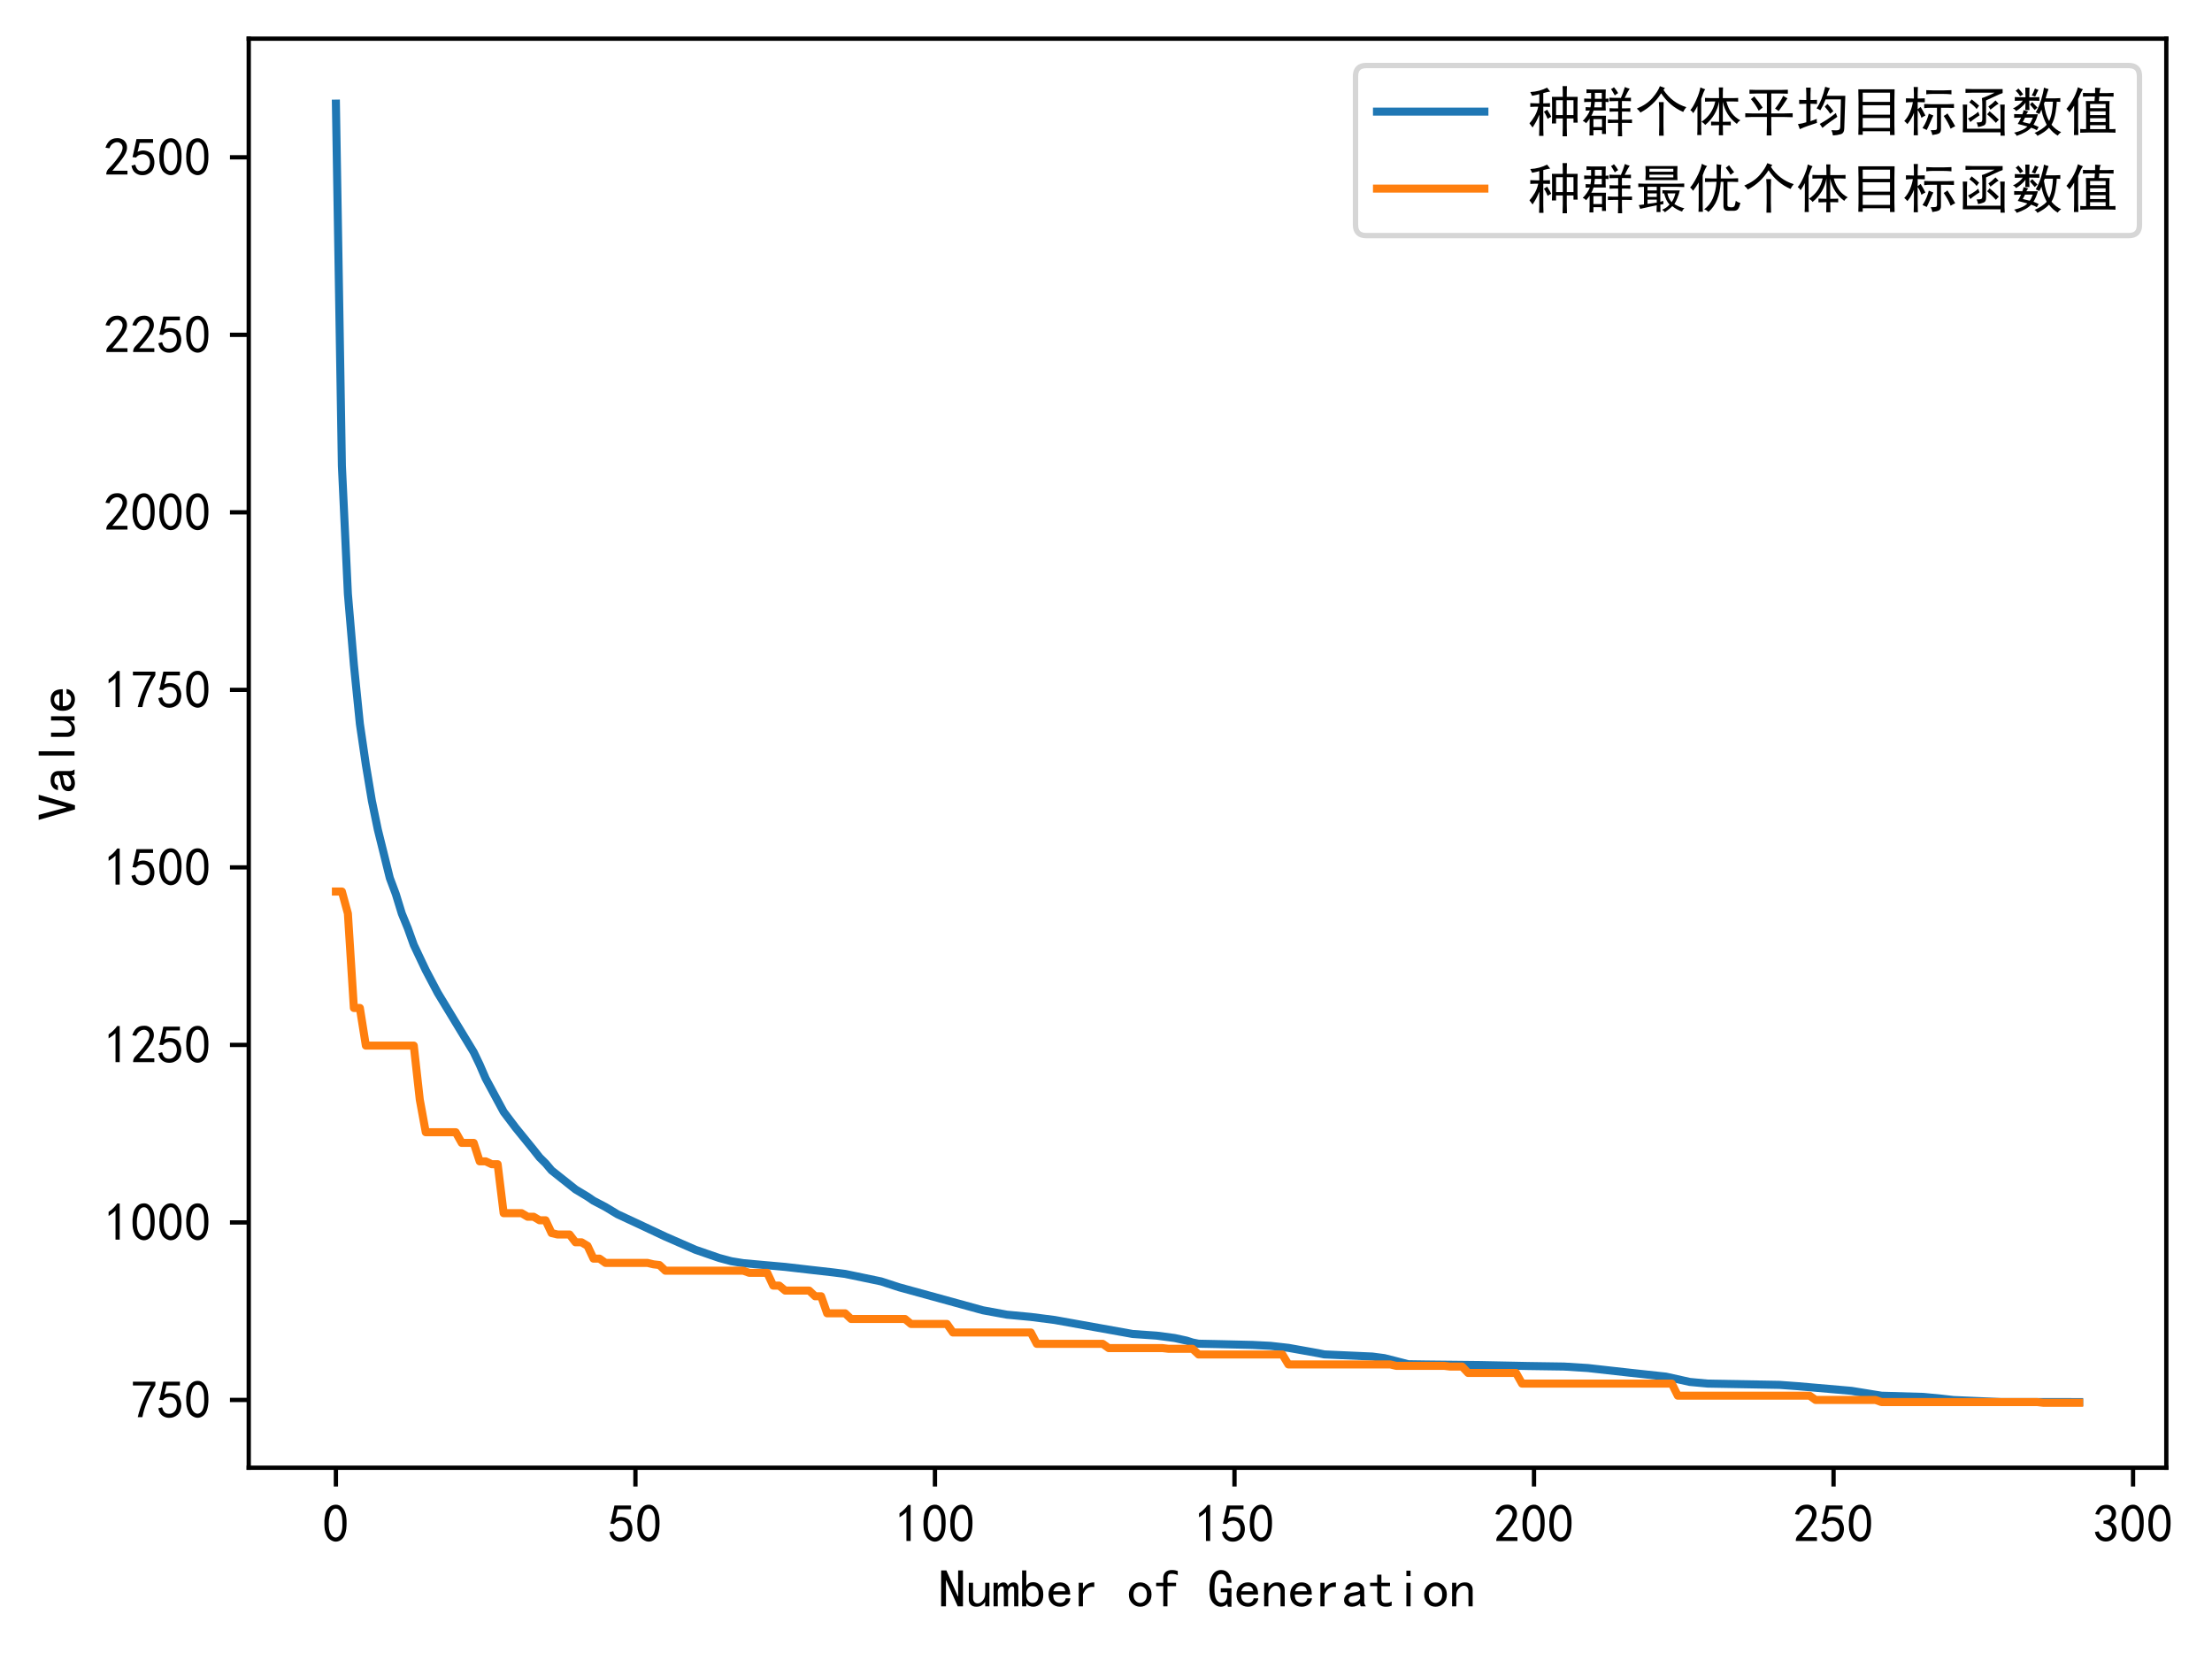 <?xml version="1.0" encoding="utf-8" standalone="no"?>
<!DOCTYPE svg PUBLIC "-//W3C//DTD SVG 1.1//EN"
  "http://www.w3.org/Graphics/SVG/1.1/DTD/svg11.dtd">
<!-- Created with matplotlib (https://matplotlib.org/) -->
<svg height="307.762pt" version="1.1" viewBox="0 0 411.953 307.762" width="411.953pt" xmlns="http://www.w3.org/2000/svg" xmlns:xlink="http://www.w3.org/1999/xlink">
 <defs>
  <style type="text/css">*{stroke-linecap:butt;stroke-linejoin:round;}</style>
 </defs>
 <g id="figure_1">
  <g id="patch_1">
   <path d="M 0 307.762 
L 411.953 307.762 
L 411.953 0 
L 0 0 
z
" style="fill:#ffffff;"/>
  </g>
  <g id="axes_1">
   <g id="patch_2">
    <path d="M 46.325 273.312 
L 403.445 273.312 
L 403.445 7.2 
L 46.325 7.2 
z
" style="fill:#ffffff;"/>
   </g>
   <g id="matplotlib.axis_1">
    <g id="xtick_1">
     <g id="line2d_1">
      <defs>
       <path d="M 0 0 
L 0 3.5 
" id="me4c6c15e23" style="stroke:#000000;stroke-width:0.8;"/>
      </defs>
      <g>
       <use style="stroke:#000000;stroke-width:0.8;" x="62.558" xlink:href="#me4c6c15e23" y="273.312"/>
      </g>
     </g>
     <g id="text_1">
      <!-- 0 -->
      <g transform="translate(60.058 287.187)scale(0.1 -0.1)">
       <defs>
        <path d="M 3.125 29.297 
Q 3.906 50 6.438 56.047 
Q 8.984 62.109 13.672 66.016 
Q 18.359 69.922 25.188 69.922 
Q 32.031 69.922 37.109 64.25 
Q 42.188 58.594 43.75 50 
Q 45.312 41.406 44.719 30.266 
Q 44.141 19.141 40.812 12.109 
Q 37.5 5.078 30.859 2.344 
Q 24.219 -0.391 17.578 2.922 
Q 10.938 6.25 8.203 11.719 
Q 5.469 17.188 4.297 23.234 
Q 3.125 29.297 3.906 50 
z
M 12.891 52.734 
Q 10.547 31.25 12.5 22.844 
Q 14.453 14.453 18.938 10.938 
Q 23.438 7.422 28.125 9.562 
Q 32.812 11.719 34.953 18.156 
Q 37.109 24.609 37.109 32.219 
Q 37.109 39.844 36.516 46.094 
Q 35.938 52.344 33 57.422 
Q 30.078 62.5 25.188 62.688 
Q 20.312 62.891 16.594 57.812 
Q 12.891 52.734 10.547 31.25 
z
" id="SimHei-48"/>
       </defs>
       <use xlink:href="#SimHei-48"/>
      </g>
     </g>
    </g>
    <g id="xtick_2">
     <g id="line2d_2">
      <g>
       <use style="stroke:#000000;stroke-width:0.8;" x="118.34" xlink:href="#me4c6c15e23" y="273.312"/>
      </g>
     </g>
     <g id="text_2">
      <!-- 50 -->
      <g transform="translate(113.34 287.187)scale(0.1 -0.1)">
       <defs>
        <path d="M 8.594 20.703 
Q 11.328 10.156 17.969 8.984 
Q 24.609 7.812 28.703 10.344 
Q 32.812 12.891 34.562 16.984 
Q 36.328 21.094 36.125 26.172 
Q 35.938 31.25 33.391 34.766 
Q 30.859 38.281 26.953 39.453 
Q 23.047 40.625 18.156 39.453 
Q 13.281 38.281 10.156 33.984 
L 3.516 34.766 
Q 4.297 37.109 10.938 68.359 
L 41.797 68.359 
L 41.797 61.328 
L 16.797 61.328 
Q 14.844 50.781 12.891 44.531 
Q 18.75 47.266 23.828 47.062 
Q 28.906 46.875 33.594 44.719 
Q 38.281 42.578 40.422 38.859 
Q 42.578 35.156 43.547 31.438 
Q 44.531 27.734 44.328 23.438 
Q 44.141 19.141 42.578 14.641 
Q 41.016 10.156 37.891 7.219 
Q 34.766 4.297 30.266 2.531 
Q 25.781 0.781 19.922 1.172 
Q 14.062 1.562 8.781 5.469 
Q 3.516 9.375 1.562 18.75 
z
" id="SimHei-53"/>
       </defs>
       <use xlink:href="#SimHei-53"/>
       <use x="50" xlink:href="#SimHei-48"/>
      </g>
     </g>
    </g>
    <g id="xtick_3">
     <g id="line2d_3">
      <g>
       <use style="stroke:#000000;stroke-width:0.8;" x="174.123" xlink:href="#me4c6c15e23" y="273.312"/>
      </g>
     </g>
     <g id="text_3">
      <!-- 100 -->
      <g transform="translate(166.623 287.187)scale(0.1 -0.1)">
       <defs>
        <path d="M 21.875 56.25 
Q 16.797 51.172 8.984 46.484 
L 8.984 53.906 
Q 18.75 60.547 25 69.531 
L 29.688 69.531 
L 29.688 2.344 
L 21.875 2.344 
z
" id="SimHei-49"/>
       </defs>
       <use xlink:href="#SimHei-49"/>
       <use x="50" xlink:href="#SimHei-48"/>
       <use x="100" xlink:href="#SimHei-48"/>
      </g>
     </g>
    </g>
    <g id="xtick_4">
     <g id="line2d_4">
      <g>
       <use style="stroke:#000000;stroke-width:0.8;" x="229.905" xlink:href="#me4c6c15e23" y="273.312"/>
      </g>
     </g>
     <g id="text_4">
      <!-- 150 -->
      <g transform="translate(222.405 287.187)scale(0.1 -0.1)">
       <use xlink:href="#SimHei-49"/>
       <use x="50" xlink:href="#SimHei-53"/>
       <use x="100" xlink:href="#SimHei-48"/>
      </g>
     </g>
    </g>
    <g id="xtick_5">
     <g id="line2d_5">
      <g>
       <use style="stroke:#000000;stroke-width:0.8;" x="285.688" xlink:href="#me4c6c15e23" y="273.312"/>
      </g>
     </g>
     <g id="text_5">
      <!-- 200 -->
      <g transform="translate(278.188 287.187)scale(0.1 -0.1)">
       <defs>
        <path d="M 4.688 3.906 
Q 5.078 9.766 10.156 14.453 
Q 15.234 19.141 23.047 29.094 
Q 30.859 39.062 33.203 44.531 
Q 35.547 50 34.953 53.906 
Q 34.375 57.812 31.25 60.344 
Q 28.125 62.891 24.016 62.5 
Q 19.922 62.109 16.203 59.375 
Q 12.5 56.641 10.547 51.172 
L 3.125 52.344 
Q 6.25 61.328 11.125 65.422 
Q 16.016 69.531 22.656 69.922 
Q 26.562 70.312 29.688 69.719 
Q 32.812 69.141 36.125 66.984 
Q 39.453 64.844 41.594 60.547 
Q 43.75 56.25 43.156 50.188 
Q 42.578 44.141 37.109 35.734 
Q 31.641 27.344 16.016 9.375 
L 44.141 9.375 
L 44.141 2.344 
L 4.688 2.344 
z
" id="SimHei-50"/>
       </defs>
       <use xlink:href="#SimHei-50"/>
       <use x="50" xlink:href="#SimHei-48"/>
       <use x="100" xlink:href="#SimHei-48"/>
      </g>
     </g>
    </g>
    <g id="xtick_6">
     <g id="line2d_6">
      <g>
       <use style="stroke:#000000;stroke-width:0.8;" x="341.471" xlink:href="#me4c6c15e23" y="273.312"/>
      </g>
     </g>
     <g id="text_6">
      <!-- 250 -->
      <g transform="translate(333.971 287.187)scale(0.1 -0.1)">
       <use xlink:href="#SimHei-50"/>
       <use x="50" xlink:href="#SimHei-53"/>
       <use x="100" xlink:href="#SimHei-48"/>
      </g>
     </g>
    </g>
    <g id="xtick_7">
     <g id="line2d_7">
      <g>
       <use style="stroke:#000000;stroke-width:0.8;" x="397.253" xlink:href="#me4c6c15e23" y="273.312"/>
      </g>
     </g>
     <g id="text_7">
      <!-- 300 -->
      <g transform="translate(389.753 287.187)scale(0.1 -0.1)">
       <defs>
        <path d="M 3.906 19.141 
L 10.938 20.312 
Q 12.5 15.234 16.016 11.906 
Q 19.531 8.594 24.797 8.781 
Q 30.078 8.984 33.203 13.078 
Q 36.328 17.188 35.938 22.453 
Q 35.547 27.734 31.828 30.656 
Q 28.125 33.594 19.922 34.766 
L 19.922 39.844 
Q 28.125 40.625 31.828 44.141 
Q 35.547 47.656 35.156 53.312 
Q 34.766 58.984 30.078 61.516 
Q 25.391 64.062 20.109 62.109 
Q 14.844 60.156 11.719 51.172 
L 4.688 52.344 
Q 7.031 59.375 11.125 64.062 
Q 15.234 68.75 22.266 69.531 
Q 29.297 70.312 34.562 67.766 
Q 39.844 65.234 41.984 59.953 
Q 44.141 54.688 42.578 48.438 
Q 41.016 42.188 33.594 37.5 
Q 39.062 35.156 41.984 30.469 
Q 44.922 25.781 43.938 18.156 
Q 42.969 10.547 37.109 5.859 
Q 31.25 1.172 23.828 1.359 
Q 16.406 1.562 10.938 6.047 
Q 5.469 10.547 3.906 19.141 
z
" id="SimHei-51"/>
       </defs>
       <use xlink:href="#SimHei-51"/>
       <use x="50" xlink:href="#SimHei-48"/>
       <use x="100" xlink:href="#SimHei-48"/>
      </g>
     </g>
    </g>
    <g id="text_8">
     <!-- Number of Generation -->
     <g transform="translate(174.885 299.312)scale(0.1 -0.1)">
      <defs>
       <path d="M 44.531 1.953 
L 34.766 1.953 
L 13.281 50.391 
L 12.891 50.391 
L 12.891 1.953 
L 3.906 1.953 
L 3.906 68.75 
L 13.672 68.75 
L 35.156 20.312 
L 35.547 20.312 
L 35.547 68.75 
L 44.531 68.75 
z
" id="SimHei-78"/>
       <path d="M 43.75 1.953 
L 35.938 1.953 
L 35.938 10.156 
Q 32.812 5.859 29.094 3.516 
Q 25.391 1.172 19.531 1.172 
Q 12.5 1.172 8.984 5.078 
Q 5.469 8.984 5.469 14.844 
L 5.469 45.703 
L 13.281 45.703 
L 13.281 17.578 
Q 13.281 12.891 15.625 10.156 
Q 17.969 7.422 21.875 7.422 
Q 26.953 7.422 31.438 12.688 
Q 35.938 17.969 35.938 25.781 
L 35.938 45.703 
L 43.75 45.703 
z
" id="SimHei-117"/>
       <path d="M 47.656 1.953 
L 39.844 1.953 
L 39.844 33.594 
Q 39.844 35.938 39.062 37.5 
Q 38.281 39.062 35.938 39.062 
Q 33.203 39.062 30.859 36.125 
Q 28.516 33.203 28.516 28.516 
L 28.516 1.953 
L 20.703 1.953 
L 20.703 33.594 
Q 20.703 35.938 19.922 37.5 
Q 19.141 39.062 16.797 39.062 
Q 14.062 39.062 11.719 36.125 
Q 9.375 33.203 9.375 28.516 
L 9.375 1.953 
L 1.562 1.953 
L 1.562 45.703 
L 9.375 45.703 
L 9.375 39.844 
Q 11.328 42.969 14.062 44.719 
Q 16.797 46.484 19.922 46.484 
Q 23.047 46.484 25.188 44.719 
Q 27.344 42.969 28.125 39.844 
Q 30.078 42.969 32.609 44.719 
Q 35.156 46.484 38.281 46.484 
Q 42.969 46.484 45.312 43.938 
Q 47.656 41.406 47.656 36.719 
z
" id="SimHei-109"/>
       <path d="M 44.141 23.828 
Q 44.141 12.5 38.672 6.828 
Q 33.203 1.172 25.391 1.172 
Q 21.094 1.172 17.969 2.734 
Q 14.844 4.297 12.5 7.812 
L 12.5 1.953 
L 4.688 1.953 
L 4.688 68.75 
L 12.5 68.75 
L 12.5 39.844 
Q 14.844 43.359 17.969 45.109 
Q 21.094 46.875 25.391 46.875 
Q 33.203 46.875 38.672 41.016 
Q 44.141 35.156 44.141 23.828 
z
M 35.547 23.828 
Q 35.547 31.25 32.609 35.547 
Q 29.688 39.844 23.828 39.844 
Q 19.141 39.844 15.812 35.547 
Q 12.5 31.25 12.5 23.828 
Q 12.5 16.406 15.812 12.297 
Q 19.141 8.203 23.828 8.203 
Q 29.688 8.203 32.609 12.297 
Q 35.547 16.406 35.547 23.828 
z
" id="SimHei-98"/>
       <path d="M 44.531 16.797 
Q 43.75 9.766 38.281 5.469 
Q 32.812 1.172 25.391 1.172 
Q 16.016 1.172 9.953 7.219 
Q 3.906 13.281 3.906 23.828 
Q 3.906 34.375 9.953 40.422 
Q 16.016 46.484 25.391 46.484 
Q 33.594 46.484 38.859 41.203 
Q 44.141 35.938 44.141 23.828 
L 12.5 23.828 
Q 12.5 15.234 16.203 11.719 
Q 19.922 8.203 25.391 8.203 
Q 29.688 8.203 32.422 10.344 
Q 35.156 12.5 35.938 16.797 
z
M 35.156 30.078 
Q 34.375 35.547 31.641 37.688 
Q 28.906 39.844 24.609 39.844 
Q 20.703 39.844 17.578 37.688 
Q 14.453 35.547 12.891 30.078 
z
" id="SimHei-101"/>
       <path d="M 39.062 37.891 
Q 31.641 39.062 26.562 35.734 
Q 21.484 32.422 17.969 24.219 
L 17.969 1.953 
L 10.156 1.953 
L 10.156 45.703 
L 17.969 45.703 
L 17.969 34.375 
Q 21.484 40.625 26.75 43.547 
Q 32.031 46.484 39.062 46.484 
z
" id="SimHei-114"/>
       <path id="SimHei-32"/>
       <path d="M 45.703 23.828 
Q 45.703 13.672 39.453 7.422 
Q 33.203 1.172 24.609 1.172 
Q 16.016 1.172 9.766 7.422 
Q 3.516 13.672 3.516 23.828 
Q 3.516 33.984 9.766 40.234 
Q 16.016 46.484 24.609 46.484 
Q 33.203 46.484 39.453 40.234 
Q 45.703 33.984 45.703 23.828 
z
M 37.109 23.828 
Q 37.109 31.641 33.203 35.547 
Q 29.297 39.453 24.609 39.453 
Q 19.922 39.453 16.016 35.547 
Q 12.109 31.641 12.109 23.828 
Q 12.109 16.016 16.016 12.109 
Q 19.922 8.203 24.609 8.203 
Q 29.297 8.203 33.203 12.109 
Q 37.109 16.016 37.109 23.828 
z
" id="SimHei-111"/>
       <path d="M 44.531 59.766 
Q 42.578 60.938 39.844 61.719 
Q 37.109 62.5 32.812 62.5 
Q 28.516 62.5 26.953 60.344 
Q 25.391 58.203 25.391 55.078 
L 25.391 45.703 
L 41.406 45.703 
L 41.406 39.453 
L 25.391 39.453 
L 25.391 1.953 
L 17.578 1.953 
L 17.578 39.453 
L 4.297 39.453 
L 4.297 45.703 
L 17.578 45.703 
L 17.578 54.688 
Q 17.578 61.719 21.875 65.625 
Q 26.172 69.531 33.203 69.531 
Q 37.5 69.531 40.031 68.938 
Q 42.578 68.359 44.531 67.578 
z
" id="SimHei-102"/>
       <path d="M 44.531 1.172 
L 37.891 1.172 
L 36.719 6.641 
Q 35.156 4.297 31.828 2.734 
Q 28.516 1.172 24.609 1.172 
Q 16.406 1.172 9.953 8.781 
Q 3.516 16.406 3.516 33.203 
Q 3.516 51.562 9.375 60.547 
Q 15.234 69.531 25.391 69.531 
Q 34.375 69.531 39.453 62.891 
Q 44.531 56.25 44.531 45.703 
L 35.938 45.703 
Q 35.938 53.906 33.203 58 
Q 30.469 62.109 25.391 62.109 
Q 19.141 62.109 16.016 55.656 
Q 12.891 49.219 12.891 33.984 
Q 12.891 19.531 16.797 14.062 
Q 20.703 8.594 25.781 8.594 
Q 30.859 8.594 33.781 12.297 
Q 36.719 16.016 36.719 23.828 
L 36.719 28.125 
L 24.609 28.125 
L 24.609 35.547 
L 44.531 35.547 
z
" id="SimHei-71"/>
       <path d="M 43.75 1.953 
L 35.938 1.953 
L 35.938 30.078 
Q 35.938 34.766 33.594 37.5 
Q 31.25 40.234 27.344 40.234 
Q 22.266 40.234 17.766 34.953 
Q 13.281 29.688 13.281 21.875 
L 13.281 1.953 
L 5.469 1.953 
L 5.469 45.703 
L 13.281 45.703 
L 13.281 37.5 
Q 16.406 41.797 20.109 44.141 
Q 23.828 46.484 29.688 46.484 
Q 36.719 46.484 40.234 42.578 
Q 43.75 38.672 43.75 32.812 
z
" id="SimHei-110"/>
       <path d="M 44.922 1.953 
L 35.547 1.953 
Q 34.766 2.734 34.375 4.094 
Q 33.984 5.469 33.984 7.422 
Q 31.25 4.297 27.344 2.734 
Q 23.438 1.172 19.141 1.172 
Q 12.891 1.172 8.594 4.297 
Q 4.297 7.422 4.297 13.281 
Q 4.297 19.141 8.203 22.656 
Q 12.109 26.172 20.312 27.344 
Q 25.781 28.125 29.875 29.297 
Q 33.984 30.469 33.984 32.422 
Q 33.984 34.766 32.219 37.109 
Q 30.469 39.453 24.609 39.453 
Q 19.922 39.453 17.766 37.688 
Q 15.625 35.938 14.844 32.812 
L 6.25 32.812 
Q 7.031 39.062 11.906 42.766 
Q 16.797 46.484 24.609 46.484 
Q 33.203 46.484 37.5 42.578 
Q 41.797 38.672 41.797 31.641 
L 41.797 10.156 
Q 41.797 7.812 42.578 5.859 
Q 43.359 3.906 44.922 1.953 
z
M 33.984 16.406 
L 33.984 24.219 
Q 31.641 23.438 29.484 22.844 
Q 27.344 22.266 22.266 21.484 
Q 16.406 20.703 14.641 18.75 
Q 12.891 16.797 12.891 14.062 
Q 12.891 11.719 14.641 9.953 
Q 16.406 8.203 19.922 8.203 
Q 23.438 8.203 27.531 10.156 
Q 31.641 12.109 33.984 16.406 
z
" id="SimHei-97"/>
       <path d="M 42.969 3.125 
Q 41.016 2.344 38.469 1.75 
Q 35.938 1.172 31.641 1.172 
Q 24.609 1.172 20.312 5.078 
Q 16.016 8.984 16.016 16.016 
L 16.016 39.453 
L 2.734 39.453 
L 2.734 45.703 
L 16.016 45.703 
L 16.016 60.938 
L 23.828 60.938 
L 23.828 45.703 
L 39.844 45.703 
L 39.844 39.453 
L 23.828 39.453 
L 23.828 15.625 
Q 23.828 12.5 25.391 10.344 
Q 26.953 8.203 31.25 8.203 
Q 35.547 8.203 38.281 8.984 
Q 41.016 9.766 42.969 10.938 
z
" id="SimHei-116"/>
       <path d="M 28.125 58.203 
L 20.312 58.203 
L 20.312 68.359 
L 28.125 68.359 
z
M 28.125 1.953 
L 20.312 1.953 
L 20.312 45.703 
L 28.125 45.703 
z
" id="SimHei-105"/>
      </defs>
      <use xlink:href="#SimHei-78"/>
      <use x="50" xlink:href="#SimHei-117"/>
      <use x="100" xlink:href="#SimHei-109"/>
      <use x="150" xlink:href="#SimHei-98"/>
      <use x="200" xlink:href="#SimHei-101"/>
      <use x="250" xlink:href="#SimHei-114"/>
      <use x="300" xlink:href="#SimHei-32"/>
      <use x="350" xlink:href="#SimHei-111"/>
      <use x="400" xlink:href="#SimHei-102"/>
      <use x="450" xlink:href="#SimHei-32"/>
      <use x="500" xlink:href="#SimHei-71"/>
      <use x="550" xlink:href="#SimHei-101"/>
      <use x="600" xlink:href="#SimHei-110"/>
      <use x="650" xlink:href="#SimHei-101"/>
      <use x="700" xlink:href="#SimHei-114"/>
      <use x="750" xlink:href="#SimHei-97"/>
      <use x="800" xlink:href="#SimHei-116"/>
      <use x="850" xlink:href="#SimHei-105"/>
      <use x="900" xlink:href="#SimHei-111"/>
      <use x="950" xlink:href="#SimHei-110"/>
     </g>
    </g>
   </g>
   <g id="matplotlib.axis_2">
    <g id="ytick_1">
     <g id="line2d_8">
      <defs>
       <path d="M 0 0 
L -3.5 0 
" id="m4d847f0d0c" style="stroke:#000000;stroke-width:0.8;"/>
      </defs>
      <g>
       <use style="stroke:#000000;stroke-width:0.8;" x="46.325" xlink:href="#m4d847f0d0c" y="260.687"/>
      </g>
     </g>
     <g id="text_9">
      <!-- 750 -->
      <g transform="translate(24.325 264.125)scale(0.1 -0.1)">
       <defs>
        <path d="M 13.281 2.344 
Q 20.312 32.031 37.891 61.328 
L 4.297 61.328 
L 4.297 68.359 
L 46.094 68.359 
L 46.094 61.719 
Q 27.734 32.031 21.875 2.344 
L 13.281 2.344 
z
" id="SimHei-55"/>
       </defs>
       <use xlink:href="#SimHei-55"/>
       <use x="50" xlink:href="#SimHei-53"/>
       <use x="100" xlink:href="#SimHei-48"/>
      </g>
     </g>
    </g>
    <g id="ytick_2">
     <g id="line2d_9">
      <g>
       <use style="stroke:#000000;stroke-width:0.8;" x="46.325" xlink:href="#m4d847f0d0c" y="227.631"/>
      </g>
     </g>
     <g id="text_10">
      <!-- 1000 -->
      <g transform="translate(19.325 231.069)scale(0.1 -0.1)">
       <use xlink:href="#SimHei-49"/>
       <use x="50" xlink:href="#SimHei-48"/>
       <use x="100" xlink:href="#SimHei-48"/>
       <use x="150" xlink:href="#SimHei-48"/>
      </g>
     </g>
    </g>
    <g id="ytick_3">
     <g id="line2d_10">
      <g>
       <use style="stroke:#000000;stroke-width:0.8;" x="46.325" xlink:href="#m4d847f0d0c" y="194.575"/>
      </g>
     </g>
     <g id="text_11">
      <!-- 1250 -->
      <g transform="translate(19.325 198.013)scale(0.1 -0.1)">
       <use xlink:href="#SimHei-49"/>
       <use x="50" xlink:href="#SimHei-50"/>
       <use x="100" xlink:href="#SimHei-53"/>
       <use x="150" xlink:href="#SimHei-48"/>
      </g>
     </g>
    </g>
    <g id="ytick_4">
     <g id="line2d_11">
      <g>
       <use style="stroke:#000000;stroke-width:0.8;" x="46.325" xlink:href="#m4d847f0d0c" y="161.519"/>
      </g>
     </g>
     <g id="text_12">
      <!-- 1500 -->
      <g transform="translate(19.325 164.957)scale(0.1 -0.1)">
       <use xlink:href="#SimHei-49"/>
       <use x="50" xlink:href="#SimHei-53"/>
       <use x="100" xlink:href="#SimHei-48"/>
       <use x="150" xlink:href="#SimHei-48"/>
      </g>
     </g>
    </g>
    <g id="ytick_5">
     <g id="line2d_12">
      <g>
       <use style="stroke:#000000;stroke-width:0.8;" x="46.325" xlink:href="#m4d847f0d0c" y="128.463"/>
      </g>
     </g>
     <g id="text_13">
      <!-- 1750 -->
      <g transform="translate(19.325 131.901)scale(0.1 -0.1)">
       <use xlink:href="#SimHei-49"/>
       <use x="50" xlink:href="#SimHei-55"/>
       <use x="100" xlink:href="#SimHei-53"/>
       <use x="150" xlink:href="#SimHei-48"/>
      </g>
     </g>
    </g>
    <g id="ytick_6">
     <g id="line2d_13">
      <g>
       <use style="stroke:#000000;stroke-width:0.8;" x="46.325" xlink:href="#m4d847f0d0c" y="95.407"/>
      </g>
     </g>
     <g id="text_14">
      <!-- 2000 -->
      <g transform="translate(19.325 98.845)scale(0.1 -0.1)">
       <use xlink:href="#SimHei-50"/>
       <use x="50" xlink:href="#SimHei-48"/>
       <use x="100" xlink:href="#SimHei-48"/>
       <use x="150" xlink:href="#SimHei-48"/>
      </g>
     </g>
    </g>
    <g id="ytick_7">
     <g id="line2d_14">
      <g>
       <use style="stroke:#000000;stroke-width:0.8;" x="46.325" xlink:href="#m4d847f0d0c" y="62.351"/>
      </g>
     </g>
     <g id="text_15">
      <!-- 2250 -->
      <g transform="translate(19.325 65.789)scale(0.1 -0.1)">
       <use xlink:href="#SimHei-50"/>
       <use x="50" xlink:href="#SimHei-50"/>
       <use x="100" xlink:href="#SimHei-53"/>
       <use x="150" xlink:href="#SimHei-48"/>
      </g>
     </g>
    </g>
    <g id="ytick_8">
     <g id="line2d_15">
      <g>
       <use style="stroke:#000000;stroke-width:0.8;" x="46.325" xlink:href="#m4d847f0d0c" y="29.295"/>
      </g>
     </g>
     <g id="text_16">
      <!-- 2500 -->
      <g transform="translate(19.325 32.733)scale(0.1 -0.1)">
       <use xlink:href="#SimHei-50"/>
       <use x="50" xlink:href="#SimHei-53"/>
       <use x="100" xlink:href="#SimHei-48"/>
       <use x="150" xlink:href="#SimHei-48"/>
      </g>
     </g>
    </g>
    <g id="text_17">
     <!-- Value -->
     <g transform="translate(14.075 152.756)rotate(-90)scale(0.1 -0.1)">
      <defs>
       <path d="M 47.656 68.75 
L 28.125 1.172 
L 20.312 1.172 
L 0.781 68.75 
L 10.156 68.75 
L 23.828 17.578 
L 24.609 17.578 
L 38.281 68.75 
z
" id="SimHei-86"/>
       <path d="M 28.516 1.953 
L 20.703 1.953 
L 20.703 68.75 
L 28.516 68.75 
z
" id="SimHei-108"/>
      </defs>
      <use xlink:href="#SimHei-86"/>
      <use x="50" xlink:href="#SimHei-97"/>
      <use x="100" xlink:href="#SimHei-108"/>
      <use x="150" xlink:href="#SimHei-117"/>
      <use x="200" xlink:href="#SimHei-101"/>
     </g>
    </g>
   </g>
   <g id="line2d_16">
    <path clip-path="url(#p923bffa570)" d="M 62.558 19.296 
L 63.673 86.744 
L 64.789 110.591 
L 65.905 123.759 
L 67.02 134.787 
L 68.136 142.401 
L 69.252 149.101 
L 70.367 154.496 
L 72.599 163.506 
L 73.714 166.486 
L 74.83 170.121 
L 75.946 172.839 
L 77.061 175.955 
L 79.292 180.664 
L 81.524 184.89 
L 88.218 195.924 
L 89.333 198.249 
L 90.449 200.832 
L 93.796 207.035 
L 96.027 209.989 
L 99.374 214.107 
L 100.49 215.525 
L 101.606 216.629 
L 102.721 217.942 
L 107.184 221.487 
L 109.415 222.827 
L 110.531 223.592 
L 112.762 224.759 
L 114.993 226.106 
L 118.34 227.66 
L 123.919 230.279 
L 129.497 232.719 
L 133.959 234.259 
L 136.191 234.854 
L 138.422 235.217 
L 141.769 235.519 
L 146.232 235.915 
L 150.694 236.431 
L 155.157 236.937 
L 157.388 237.22 
L 164.082 238.612 
L 167.429 239.704 
L 183.048 243.994 
L 187.511 244.809 
L 191.973 245.23 
L 196.436 245.803 
L 210.939 248.405 
L 215.402 248.712 
L 218.749 249.155 
L 220.98 249.639 
L 222.096 249.995 
L 223.212 250.216 
L 226.558 250.284 
L 233.252 250.443 
L 236.599 250.611 
L 239.946 250.986 
L 245.525 251.984 
L 246.64 252.208 
L 255.565 252.606 
L 257.797 252.898 
L 260.028 253.462 
L 262.259 254.034 
L 265.606 254.083 
L 275.647 254.19 
L 284.572 254.371 
L 291.266 254.47 
L 295.729 254.748 
L 303.538 255.62 
L 310.232 256.343 
L 314.695 257.335 
L 318.042 257.643 
L 331.43 257.882 
L 334.777 258.125 
L 344.818 258.995 
L 350.396 259.899 
L 358.205 260.124 
L 361.552 260.447 
L 363.784 260.7 
L 372.709 261.084 
L 387.212 261.088 
L 387.212 261.088 
" style="fill:none;stroke:#1f77b4;stroke-linecap:square;stroke-width:1.5;"/>
   </g>
   <g id="line2d_17">
    <path clip-path="url(#p923bffa570)" d="M 62.558 166.015 
L 63.673 166.015 
L 64.789 170.114 
L 65.905 187.7 
L 67.02 187.7 
L 68.136 194.707 
L 77.061 194.707 
L 78.177 204.756 
L 79.292 210.839 
L 84.871 210.839 
L 85.986 212.822 
L 88.218 212.822 
L 89.333 216.26 
L 90.449 216.26 
L 91.565 216.789 
L 92.68 216.789 
L 93.796 225.912 
L 97.143 225.912 
L 98.259 226.573 
L 99.374 226.573 
L 100.49 227.234 
L 101.606 227.234 
L 102.721 229.615 
L 103.837 229.879 
L 106.068 229.879 
L 107.184 231.333 
L 108.299 231.333 
L 109.415 231.995 
L 110.531 234.375 
L 111.646 234.375 
L 112.762 235.168 
L 120.572 235.168 
L 121.687 235.432 
L 122.803 235.565 
L 123.919 236.622 
L 138.422 236.622 
L 139.538 237.019 
L 142.885 237.019 
L 144 239.399 
L 145.116 239.399 
L 146.232 240.325 
L 150.694 240.325 
L 151.81 241.382 
L 152.925 241.382 
L 154.041 244.556 
L 157.388 244.556 
L 158.504 245.614 
L 168.545 245.614 
L 169.66 246.539 
L 176.354 246.539 
L 177.47 248.126 
L 191.973 248.126 
L 193.089 250.241 
L 205.361 250.241 
L 206.477 251.035 
L 216.518 251.035 
L 217.633 251.167 
L 222.096 251.167 
L 223.212 252.225 
L 238.831 252.225 
L 239.946 254.076 
L 258.912 254.076 
L 260.028 254.34 
L 268.953 254.34 
L 270.069 254.473 
L 272.3 254.473 
L 273.416 255.663 
L 282.341 255.663 
L 283.457 257.646 
L 311.348 257.646 
L 312.464 259.894 
L 337.008 259.894 
L 338.124 260.687 
L 349.28 260.687 
L 350.396 261.084 
L 379.403 261.084 
L 380.518 261.216 
L 387.212 261.216 
L 387.212 261.216 
" style="fill:none;stroke:#ff7f0e;stroke-linecap:square;stroke-width:1.5;"/>
   </g>
   <g id="patch_3">
    <path d="M 46.325 273.312 
L 46.325 7.2 
" style="fill:none;stroke:#000000;stroke-linecap:square;stroke-linejoin:miter;stroke-width:0.8;"/>
   </g>
   <g id="patch_4">
    <path d="M 403.445 273.312 
L 403.445 7.2 
" style="fill:none;stroke:#000000;stroke-linecap:square;stroke-linejoin:miter;stroke-width:0.8;"/>
   </g>
   <g id="patch_5">
    <path d="M 46.325 273.312 
L 403.445 273.312 
" style="fill:none;stroke:#000000;stroke-linecap:square;stroke-linejoin:miter;stroke-width:0.8;"/>
   </g>
   <g id="patch_6">
    <path d="M 46.325 7.2 
L 403.445 7.2 
" style="fill:none;stroke:#000000;stroke-linecap:square;stroke-linejoin:miter;stroke-width:0.8;"/>
   </g>
   <g id="legend_1">
    <g id="patch_7">
     <path d="M 254.445 43.872 
L 396.445 43.872 
Q 398.445 43.872 398.445 41.872 
L 398.445 14.2 
Q 398.445 12.2 396.445 12.2 
L 254.445 12.2 
Q 252.445 12.2 252.445 14.2 
L 252.445 41.872 
Q 252.445 43.872 254.445 43.872 
z
" style="fill:#ffffff;opacity:0.8;stroke:#cccccc;stroke-linejoin:miter;"/>
    </g>
    <g id="line2d_18">
     <path d="M 256.445 20.786 
L 276.445 20.786 
" style="fill:none;stroke:#1f77b4;stroke-linecap:square;stroke-width:1.5;"/>
    </g>
    <g id="line2d_19"/>
    <g id="text_18">
     <!-- 种群个体平均目标函数值 -->
     <g transform="translate(284.445 24.286)scale(0.1 -0.1)">
      <defs>
       <path d="M 66.016 62.5 
Q 66.016 77.734 65.625 82.422 
L 73.828 82.422 
Q 73.438 78.125 73.438 62.5 
L 93.75 62.5 
Q 93.359 58.203 93.359 50.781 
L 93.359 24.219 
Q 93.359 19.922 93.75 14.453 
L 85.938 14.453 
L 85.938 22.266 
L 73.438 22.266 
L 73.438 5.859 
Q 73.438 -4.297 73.828 -10.938 
L 65.625 -10.938 
Q 66.016 -4.297 66.016 5.859 
L 66.016 22.266 
L 53.516 22.266 
L 53.516 12.891 
L 45.703 12.891 
Q 46.094 17.578 46.094 23.438 
L 46.094 50 
Q 46.094 58.203 45.703 62.5 
L 66.016 62.5 
z
M 5.469 50.781 
Q 11.328 50.391 19.141 50.391 
L 22.266 50.391 
L 22.266 67.578 
Q 18.359 66.406 8.984 64.453 
Q 7.422 67.969 5.469 71.484 
Q 14.062 71.875 22.062 74.016 
Q 30.078 76.172 36.719 79.688 
Q 39.062 76.562 42.578 72.266 
Q 38.672 71.875 35.938 71.094 
Q 33.203 70.312 29.688 69.531 
L 29.688 50.391 
Q 34.766 50.391 42.188 50.781 
L 42.188 43.75 
Q 34.766 44.141 29.688 44.141 
L 29.688 3.516 
Q 29.688 -1.953 30.078 -10.156 
L 21.875 -10.156 
Q 22.266 -1.953 22.266 3.516 
L 22.266 29.297 
Q 19.141 21.484 16.594 16.797 
Q 14.062 12.109 9.766 5.469 
Q 6.641 9.766 3.906 13.281 
Q 9.375 19.141 13.859 26.953 
Q 18.359 34.766 20.312 44.141 
L 14.453 44.141 
Q 8.984 44.141 5.469 43.75 
z
M 66.016 28.516 
L 66.016 56.25 
L 53.516 56.25 
L 53.516 28.516 
z
M 85.938 28.516 
L 85.938 56.25 
L 73.438 56.25 
L 73.438 28.516 
z
M 37.109 38.672 
Q 38.281 35.938 40.234 33.203 
Q 42.188 30.469 44.531 25.391 
Q 41.016 23.828 37.891 21.484 
Q 35.938 25.781 34.562 28.703 
Q 33.203 31.641 30.859 34.766 
Q 33.203 36.328 37.109 38.672 
z
" id="SimHei-31181"/>
       <path d="M 39.062 -6.641 
L 39.062 0.391 
L 23.047 0.391 
L 23.047 -9.375 
L 15.625 -9.375 
Q 16.016 -3.516 16.016 21.875 
Q 12.891 17.188 9.375 13.281 
Q 7.031 16.406 3.125 17.578 
Q 7.031 21.484 10.938 26.953 
Q 14.844 32.422 16.406 37.109 
Q 13.281 37.109 8.594 36.719 
L 8.594 43.359 
Q 14.062 42.969 17.578 42.969 
Q 18.75 48.828 18.75 53.125 
Q 10.547 53.125 5.859 52.734 
L 5.859 59.375 
Q 10.938 58.984 18.75 58.984 
L 18.75 69.922 
Q 16.406 69.922 10.156 69.531 
L 10.156 76.562 
Q 16.016 76.172 19.922 76.172 
L 46.094 76.172 
Q 45.703 70.312 45.703 58.984 
Q 48.047 58.984 51.172 59.375 
L 51.172 52.734 
Q 48.047 53.125 45.703 53.125 
Q 45.703 41.797 46.094 37.109 
L 23.438 37.109 
Q 21.094 30.078 19.141 27.344 
L 46.484 27.344 
Q 46.094 22.266 46.094 10.547 
Q 46.094 -1.172 46.484 -6.641 
z
M 76.172 19.922 
Q 91.016 19.922 94.922 20.312 
L 94.922 13.672 
Q 91.016 14.062 76.172 14.062 
L 76.172 3.516 
Q 76.172 -3.516 76.562 -10.938 
L 68.75 -10.938 
Q 69.141 -3.516 69.141 3.516 
L 69.141 14.062 
Q 55.469 14.062 50 13.672 
L 50 20.312 
Q 55.469 19.922 69.141 19.922 
L 69.141 35.156 
Q 57.422 35.156 53.125 34.766 
L 53.125 41.406 
Q 57.812 41.016 69.141 41.016 
L 69.141 54.688 
Q 58.984 54.688 52.734 54.297 
L 52.734 60.938 
Q 58.984 60.547 74.219 60.547 
Q 78.516 69.922 81.641 80.859 
Q 86.328 78.516 90.625 77.734 
Q 89.062 75.391 86.719 71.281 
Q 84.375 67.188 81.25 60.547 
Q 87.891 60.547 92.969 60.938 
L 92.969 54.297 
Q 88.281 54.688 76.172 54.688 
L 76.172 41.016 
L 81.641 41.016 
L 91.797 41.406 
L 91.797 34.766 
Q 86.328 35.156 76.172 35.156 
z
M 39.062 6.25 
L 39.062 21.094 
L 23.047 21.094 
L 23.047 6.25 
z
M 38.672 58.984 
L 38.672 69.922 
L 25.781 69.922 
L 25.781 58.984 
z
M 38.672 42.969 
L 38.672 53.125 
L 25.781 53.125 
Q 25.391 48.828 24.609 42.969 
z
M 62.891 65.234 
Q 59.375 71.875 55.859 76.953 
Q 58.594 78.125 61.328 80.469 
Q 64.844 76.562 69.141 69.531 
Q 65.234 67.188 62.891 65.234 
z
" id="SimHei-32676"/>
       <path d="M 53.516 75.391 
Q 69.922 51.172 96.094 43.359 
Q 92.188 38.672 90.234 34.375 
Q 64.844 45.312 49.219 69.141 
Q 34.766 46.094 10.547 33.203 
Q 8.594 36.719 3.906 40.625 
Q 22.656 48.438 33 60.547 
Q 43.359 72.656 46.875 82.422 
Q 51.562 80.469 56.25 78.906 
Q 54.688 76.953 53.516 75.391 
z
M 45.703 36.719 
Q 45.703 42.969 44.922 52.734 
L 53.906 52.734 
Q 53.516 46.094 53.516 36.328 
L 53.516 8.594 
Q 53.516 -0.391 53.906 -9.766 
L 45.312 -9.766 
Q 45.703 0 45.703 8.203 
z
" id="SimHei-20010"/>
       <path d="M 57.031 60.156 
Q 57.031 74.219 56.641 80.078 
L 64.453 80.078 
Q 64.062 74.609 64.062 60.156 
L 81.25 60.156 
Q 89.062 60.156 92.578 60.547 
L 92.578 53.516 
Q 89.062 53.906 81.25 53.906 
L 70.703 53.906 
Q 76.953 28.906 96.875 18.75 
Q 92.578 16.406 90.234 12.109 
Q 69.141 28.125 64.062 53.516 
L 64.062 16.016 
Q 75.391 16.016 78.906 16.406 
L 78.906 9.375 
Q 75.391 9.766 64.062 9.766 
Q 64.062 1.172 64.453 -8.984 
L 56.641 -8.984 
Q 57.031 1.562 57.031 9.766 
Q 50 9.766 42.188 9.375 
L 42.188 16.406 
Q 50 16.016 57.031 16.016 
L 57.031 53.906 
Q 52.734 28.125 31.25 10.156 
Q 28.906 13.672 24.219 16.016 
Q 44.531 29.297 50 53.906 
L 41.797 53.906 
Q 35.547 53.906 30.859 53.516 
L 30.859 60.547 
Q 35.547 60.156 41.797 60.156 
z
M 31.25 76.562 
Q 28.516 73.047 23.828 58.984 
L 23.828 8.984 
Q 23.828 -3.125 24.219 -8.594 
L 16.406 -8.594 
Q 16.797 -3.516 16.797 8.594 
L 16.797 45.312 
Q 14.844 41.016 8.984 32.031 
Q 7.031 35.547 3.516 37.891 
Q 8.203 42.578 14.453 56.438 
Q 20.703 70.312 22.266 80.078 
Q 26.562 78.125 31.25 76.562 
z
" id="SimHei-20307"/>
       <path d="M 70.703 75.391 
Q 76.562 75.391 85.156 75.781 
L 85.156 68.359 
Q 76.953 68.75 70.703 68.75 
L 54.297 68.75 
L 54.297 31.641 
L 78.125 31.641 
Q 86.719 31.641 94.141 32.031 
L 94.141 24.609 
Q 86.719 25 78.125 25 
L 54.297 25 
L 54.297 7.031 
Q 54.297 -1.562 54.688 -9.375 
L 45.703 -9.375 
Q 46.094 -1.562 46.094 7.031 
L 46.094 25 
L 17.578 25 
Q 12.109 25 5.859 24.609 
L 5.859 32.031 
Q 12.109 31.641 18.359 31.641 
L 46.094 31.641 
L 46.094 68.75 
L 27.734 68.75 
Q 21.875 68.75 13.672 68.359 
L 13.672 75.781 
Q 21.875 75.391 27.344 75.391 
z
M 61.328 40.625 
Q 70.312 51.562 76.562 64.453 
Q 80.469 61.719 84.375 59.766 
Q 74.609 44.531 67.969 35.938 
Q 64.844 38.672 61.328 40.625 
z
M 30.859 36.719 
Q 25 48.438 16.406 58.203 
Q 19.531 60.547 22.656 63.281 
Q 32.422 51.562 38.281 42.578 
Q 33.594 39.062 30.859 36.719 
z
" id="SimHei-24179"/>
       <path d="M 90.234 4.297 
Q 90.234 -5.078 83.781 -7.031 
Q 77.344 -8.984 69.141 -9.375 
Q 68.359 -4.297 66.406 0.391 
Q 77.344 -0.391 80.078 0.969 
Q 82.812 2.344 82.812 7.812 
L 83.984 57.812 
L 55.469 57.812 
Q 53.516 52.734 50.969 47.453 
Q 48.438 42.188 45.703 37.5 
Q 41.797 39.844 38.672 41.016 
Q 49.219 56.641 54.688 81.25 
Q 59.375 79.688 63.672 78.516 
Q 62.109 76.172 60.547 72.656 
Q 58.984 69.141 57.422 64.453 
L 92.188 64.453 
L 90.234 4.297 
z
M 19.531 56.641 
L 19.531 68.359 
Q 19.531 74.609 19.141 79.688 
L 27.734 79.688 
Q 27.344 73.828 27.344 68.359 
L 27.344 56.641 
L 29.688 56.641 
Q 34.375 56.641 39.453 57.031 
L 39.453 49.219 
Q 34.375 49.609 29.688 49.609 
L 27.344 49.609 
L 27.344 17.188 
L 39.062 21.484 
Q 38.672 17.578 39.453 14.062 
Q 19.141 7.422 15.031 5.656 
Q 10.938 3.906 7.422 2.344 
Q 5.859 7.422 3.906 11.719 
Q 8.984 12.5 12.5 13.281 
Q 16.016 14.062 19.531 15.234 
L 19.531 49.609 
L 17.578 49.609 
Q 13.281 49.609 6.25 49.219 
L 6.25 57.031 
Q 13.281 56.641 17.188 56.641 
z
M 77.344 25.391 
Q 73.047 22.266 64.641 16.406 
Q 56.25 10.547 49.609 4.688 
Q 46.875 8.984 44.531 12.109 
Q 52.344 16.406 58.781 20.703 
Q 65.234 25 74.609 32.422 
Q 75.391 28.906 77.344 25.391 
z
M 58.984 49.219 
Q 64.453 43.75 69.922 35.938 
Q 66.406 33.203 64.062 30.859 
Q 60.938 36.328 53.906 44.141 
Q 56.25 46.875 58.984 49.219 
z
" id="SimHei-22343"/>
       <path d="M 83.984 76.562 
Q 83.594 65.234 83.594 55.078 
L 83.594 9.375 
Q 83.594 3.516 83.984 -8.594 
L 75.391 -8.594 
L 75.391 -1.562 
L 24.609 -1.562 
L 24.609 -8.203 
L 16.406 -8.203 
Q 16.797 2.344 16.797 8.594 
L 16.797 55.078 
Q 16.797 67.969 16.406 76.562 
L 83.984 76.562 
z
M 75.391 4.688 
L 75.391 23.047 
L 24.609 23.047 
L 24.609 4.688 
z
M 75.391 29.297 
L 75.391 46.875 
L 24.609 46.875 
L 24.609 29.297 
z
M 75.391 53.125 
L 75.391 70.312 
L 24.609 70.312 
L 24.609 53.125 
z
" id="SimHei-30446"/>
       <path d="M 19.922 68.75 
Q 19.922 75 19.531 80.859 
L 27.344 80.859 
Q 26.953 75.391 26.953 68.75 
L 26.953 59.375 
Q 33.203 59.375 40.234 59.766 
L 40.234 52.344 
Q 33.203 52.734 26.953 52.734 
L 26.953 39.453 
Q 29.688 41.406 32.422 43.75 
Q 37.5 35.547 41.406 27.734 
Q 37.109 25.781 33.984 23.438 
Q 31.641 31.25 26.953 37.891 
L 26.953 7.422 
Q 26.953 -0.781 27.344 -8.984 
L 19.531 -8.984 
Q 19.922 -0.391 19.922 7.422 
L 19.922 32.812 
Q 16.016 21.875 7.812 11.719 
Q 5.469 14.844 1.953 17.578 
Q 8.594 24.219 12.688 34.172 
Q 16.797 44.141 17.969 52.734 
Q 10.547 52.734 5.078 51.953 
L 5.078 59.766 
Q 12.5 59.375 19.922 59.375 
z
M 80.859 48.828 
Q 88.672 48.828 94.531 49.219 
L 94.531 41.797 
Q 88.672 42.188 82.422 42.188 
L 70.312 42.188 
L 70.312 2.734 
Q 70.312 -3.516 66.797 -5.469 
Q 63.281 -7.422 54.297 -8.594 
Q 53.516 -3.906 51.172 0.391 
Q 58.984 0.391 60.938 0.969 
Q 62.891 1.562 62.891 5.469 
L 62.891 42.188 
L 53.125 42.188 
Q 43.359 42.188 39.062 41.406 
L 39.062 49.219 
Q 44.141 48.828 53.125 48.828 
z
M 76.562 74.609 
Q 84.766 74.609 89.844 75 
L 89.844 67.188 
Q 82.422 67.969 74.219 67.969 
L 55.078 67.969 
Q 48.828 67.969 42.969 67.188 
L 42.969 75 
Q 48.438 74.609 55.078 74.609 
z
M 82.422 31.641 
Q 91.016 18.359 96.875 7.812 
Q 92.578 5.859 88.281 3.125 
Q 83.984 14.453 75.391 26.953 
Q 79.297 28.906 82.422 31.641 
z
M 56.25 27.734 
Q 54.688 25.391 50.391 15.234 
Q 46.094 5.078 43.75 0.781 
Q 40.234 2.734 35.938 4.297 
Q 41.016 12.109 43.547 18.547 
Q 46.094 25 47.656 31.25 
Q 51.953 29.297 56.25 27.734 
z
" id="SimHei-26631"/>
       <path d="M 18.75 3.125 
L 81.25 3.125 
L 81.25 34.766 
Q 81.25 40.625 80.469 48.047 
L 89.062 48.047 
Q 88.672 39.062 88.672 34.766 
L 88.672 0.781 
Q 88.672 -4.297 89.062 -9.766 
L 81.25 -9.766 
L 81.25 -3.516 
L 10.938 -3.516 
Q 11.328 0.781 11.328 21.484 
Q 11.328 42.188 10.938 48.047 
L 19.141 48.047 
Q 18.75 43.75 18.75 38.672 
z
M 85.156 76.953 
L 85.156 69.531 
Q 79.297 67.578 69.922 63.078 
Q 60.547 58.594 54.297 55.859 
L 54.297 17.188 
Q 54.297 10.938 50 9.172 
Q 45.703 7.422 39.453 6.25 
Q 38.672 10.547 36.719 14.844 
Q 42.969 14.844 45.109 15.625 
Q 47.266 16.406 47.266 21.484 
L 47.266 48.047 
Q 47.266 55.469 46.484 60.156 
Q 50.391 61.328 57.812 64.453 
Q 65.234 67.578 70.312 70.312 
L 30.469 70.312 
Q 22.266 70.312 16.016 69.922 
L 16.016 77.344 
Q 23.828 76.953 30.469 76.953 
z
M 70.312 27.344 
Q 73.438 24.609 78.125 19.922 
Q 75.391 17.578 72.656 14.062 
Q 68.75 18.359 65.625 21.484 
Q 62.5 24.609 56.25 30.078 
Q 58.984 32.812 60.938 35.547 
z
M 42.188 28.125 
Q 39.453 26.172 34.953 23.234 
Q 30.469 20.312 25 15.625 
Q 23.828 18.359 20.703 22.266 
Q 23.438 23.438 29.484 27.141 
Q 35.547 30.859 39.844 34.766 
Q 40.625 31.641 42.188 28.125 
z
M 77.734 49.609 
Q 75 48.438 71.281 45.5 
Q 67.578 42.578 62.5 38.672 
Q 60.547 42.188 58.594 44.531 
Q 62.891 47.656 65.625 50 
Q 68.359 52.344 71.875 55.859 
Q 74.609 52.734 77.734 49.609 
z
M 36.719 39.844 
Q 34.375 42.969 31.25 45.891 
Q 28.125 48.828 23.047 52.344 
Q 25.781 55.078 27.344 57.812 
Q 31.641 54.688 41.406 46.094 
Q 38.672 42.578 36.719 39.844 
z
" id="SimHei-20989"/>
       <path d="M 70.703 76.953 
Q 69.922 75 68.75 71.672 
Q 67.578 68.359 65.234 59.766 
L 83.203 59.766 
Q 87.109 59.766 92.578 60.156 
L 92.578 53.125 
Q 88.281 53.516 85.938 53.516 
Q 85.938 47.266 83.781 33.781 
Q 81.641 20.312 76.172 10.547 
Q 80.078 5.859 84.953 2.141 
Q 89.844 -1.562 94.141 -3.125 
Q 89.453 -6.641 87.891 -9.766 
Q 83.203 -7.031 79.297 -3.516 
Q 75.391 0 71.484 5.078 
Q 67.188 0.391 62.297 -2.922 
Q 57.422 -6.25 50 -10.156 
Q 48.047 -6.641 44.531 -4.688 
Q 50.391 -2.344 57.031 1.953 
Q 63.672 6.25 67.188 10.547 
Q 64.453 16.016 61.906 22.266 
Q 59.375 28.516 57.422 38.672 
Q 56.25 35.547 53.516 30.469 
Q 50.781 32.031 46.875 33.594 
Q 53.125 44.531 57.031 57.422 
Q 60.938 70.312 62.109 79.688 
Q 66.797 77.734 70.703 76.953 
z
M 32.812 35.156 
Q 31.25 33.594 29.297 30.078 
L 50.781 30.078 
Q 48.438 20.312 42.578 10.547 
Q 48.828 8.203 52.344 6.25 
Q 50.391 3.516 48.828 0.391 
Q 45.312 2.734 38.281 5.078 
Q 30.469 -3.516 11.328 -10.156 
Q 9.375 -5.859 6.25 -4.297 
Q 24.609 0 31.25 7.422 
Q 20.312 10.156 13.281 12.109 
Q 15.625 15.625 19.531 23.828 
Q 15.625 23.828 6.641 23.438 
L 6.641 30.469 
Q 14.062 30.078 21.875 30.078 
Q 23.438 33.594 24.219 37.891 
Q 28.516 36.328 32.812 35.156 
z
M 27.734 61.719 
Q 27.734 71.094 27.344 79.688 
L 35.156 79.688 
Q 34.766 71.484 34.766 61.719 
Q 48.047 61.719 53.516 62.109 
L 53.516 55.078 
Q 48.047 55.469 34.766 55.469 
Q 34.766 44.141 35.156 37.891 
L 27.344 37.891 
Q 27.734 43.359 27.734 51.562 
Q 25.781 48.438 20.312 43.547 
Q 14.844 38.672 10.156 35.938 
Q 8.203 39.453 4.297 41.016 
Q 7.812 42.188 13.672 46.484 
Q 19.531 50.781 22.656 55.469 
Q 14.844 55.469 7.812 55.078 
L 7.812 62.109 
Q 14.453 61.719 27.734 61.719 
z
M 62.109 49.609 
Q 65.625 26.562 71.875 17.578 
Q 75.781 26.562 77.141 35.734 
Q 78.516 44.922 78.906 53.516 
L 63.672 53.516 
L 62.109 49.609 
z
M 22.656 15.625 
Q 27.344 14.453 35.547 12.5 
Q 38.672 16.406 41.406 23.828 
L 26.953 23.828 
Q 25 19.922 22.656 15.625 
z
M 51.953 75.391 
Q 50 72.266 48.828 69.531 
Q 47.656 66.797 45.703 62.891 
Q 42.578 64.453 39.453 65.234 
Q 42.578 70.312 45.312 78.125 
Q 49.219 76.172 51.953 75.391 
z
M 40.234 52.734 
Q 45.312 47.656 50 42.578 
Q 47.656 40.625 44.922 37.891 
Q 39.453 44.531 35.938 48.438 
Q 38.281 50.391 40.234 52.734 
z
M 14.453 78.125 
Q 19.922 72.656 23.438 67.188 
L 17.578 63.672 
Q 14.844 69.141 9.375 73.828 
Q 12.891 76.172 14.453 78.125 
z
" id="SimHei-25968"/>
       <path d="M 57.422 69.531 
L 57.422 79.688 
Q 62.109 79.297 67.969 78.906 
Q 66.016 76.172 65.625 69.531 
L 80.078 69.531 
Q 86.719 69.531 91.797 69.922 
L 91.797 62.891 
Q 86.328 63.281 80.078 63.281 
L 65.234 63.281 
L 64.453 54.688 
L 84.375 54.688 
Q 83.984 50 83.984 42.188 
L 83.984 2.344 
Q 91.797 2.344 95.312 2.734 
L 95.312 -4.297 
Q 90.234 -3.906 81.25 -3.906 
L 44.531 -3.906 
Q 35.547 -3.906 29.688 -4.297 
L 29.688 2.734 
Q 33.203 2.344 40.625 2.344 
L 40.625 42.188 
Q 40.625 49.609 40.234 54.688 
L 56.25 54.688 
L 57.031 63.281 
L 50 63.281 
Q 40.234 63.281 34.766 62.891 
L 34.766 69.922 
Q 39.844 69.531 50 69.531 
z
M 34.766 76.562 
Q 31.641 73.047 25.781 58.594 
L 25.781 7.031 
Q 25.781 -1.172 26.172 -8.594 
L 17.969 -8.594 
Q 18.359 -1.953 18.359 5.859 
L 18.359 46.094 
Q 13.672 38.281 9.766 33.594 
Q 6.641 37.891 3.906 40.234 
Q 7.812 44.141 14.641 55.266 
Q 21.484 66.406 25.391 80.469 
Q 30.859 77.734 34.766 76.562 
z
M 76.953 41.406 
L 76.953 49.219 
L 48.047 49.219 
L 48.047 41.406 
z
M 76.953 2.344 
L 76.953 9.766 
L 48.047 9.766 
L 48.047 2.344 
z
M 76.953 15.625 
L 76.953 22.656 
L 48.047 22.656 
L 48.047 15.625 
z
M 76.953 28.516 
L 76.953 35.547 
L 48.047 35.547 
L 48.047 28.516 
z
" id="SimHei-20540"/>
      </defs>
      <use xlink:href="#SimHei-31181"/>
      <use x="100" xlink:href="#SimHei-32676"/>
      <use x="200" xlink:href="#SimHei-20010"/>
      <use x="300" xlink:href="#SimHei-20307"/>
      <use x="400" xlink:href="#SimHei-24179"/>
      <use x="500" xlink:href="#SimHei-22343"/>
      <use x="600" xlink:href="#SimHei-30446"/>
      <use x="700" xlink:href="#SimHei-26631"/>
      <use x="800" xlink:href="#SimHei-20989"/>
      <use x="900" xlink:href="#SimHei-25968"/>
      <use x="1000" xlink:href="#SimHei-20540"/>
     </g>
    </g>
    <g id="line2d_20">
     <path d="M 256.445 35.122 
L 276.445 35.122 
" style="fill:none;stroke:#ff7f0e;stroke-linecap:square;stroke-width:1.5;"/>
    </g>
    <g id="line2d_21"/>
    <g id="text_19">
     <!-- 种群最优个体目标函数值 -->
     <g transform="translate(284.445 38.622)scale(0.1 -0.1)">
      <defs>
       <path d="M 7.422 4.297 
Q 10.547 4.688 17.188 5.469 
L 17.188 38.281 
Q 12.109 38.281 6.641 37.891 
L 6.641 44.531 
Q 12.109 44.141 17.578 44.141 
L 78.516 44.141 
Q 85.547 44.141 92.188 44.531 
L 92.188 37.891 
Q 85.547 38.281 78.516 38.281 
L 47.656 38.281 
L 47.656 10.547 
L 53.125 12.109 
Q 53.125 8.594 53.516 6.25 
Q 50.391 5.469 47.656 5.078 
Q 47.656 -1.953 48.047 -8.594 
L 40.625 -8.594 
Q 41.016 -1.953 41.016 3.906 
Q 36.719 3.125 28.312 1.359 
Q 19.922 -0.391 10.156 -2.734 
Q 8.984 1.562 7.422 4.297 
z
M 79.688 76.953 
Q 79.297 71.875 79.297 67.578 
L 79.297 60.547 
Q 79.297 56.25 79.688 50.781 
L 19.922 50.781 
Q 20.312 56.25 20.312 60.547 
L 20.312 67.578 
Q 20.312 71.875 19.922 76.953 
L 79.688 76.953 
z
M 51.562 32.031 
Q 58.594 31.641 64.453 31.641 
L 83.984 31.641 
Q 79.688 15.234 73.828 6.25 
Q 83.594 0 92.578 -1.562 
Q 89.062 -4.297 88.281 -7.812 
Q 78.516 -4.688 69.922 2.344 
Q 64.844 -3.125 56.25 -8.984 
Q 54.688 -6.641 50.781 -4.297 
Q 58.984 -1.562 64.844 5.469 
Q 58.203 12.109 54.688 26.172 
L 51.562 26.172 
z
M 71.875 66.406 
L 71.875 71.875 
L 27.344 71.875 
L 27.344 66.406 
z
M 71.875 55.859 
L 71.875 60.938 
L 27.344 60.938 
L 27.344 55.859 
z
M 60.938 26.172 
Q 62.5 16.797 68.75 9.766 
Q 73.438 16.406 75.781 26.172 
L 60.938 26.172 
z
M 41.016 19.531 
L 41.016 26.172 
L 23.828 26.172 
L 23.828 19.531 
z
M 41.016 8.984 
L 41.016 14.453 
L 23.828 14.453 
L 23.828 6.641 
z
M 41.016 31.641 
L 41.016 38.281 
L 23.828 38.281 
L 23.828 31.641 
z
" id="SimHei-26368"/>
       <path d="M 72.656 5.469 
Q 72.266 1.562 75.391 0.781 
Q 78.516 0 81.25 0.188 
Q 83.984 0.391 85.344 1.953 
Q 86.719 3.516 88.281 12.5 
Q 91.016 9.766 96.875 8.203 
Q 94.531 -0.391 92.375 -3.125 
Q 90.234 -5.859 85.547 -6.25 
L 73.438 -6.25 
Q 65.234 -6.25 65.234 3.125 
L 65.234 47.656 
L 60.156 47.656 
Q 58.203 9.375 37.109 -8.594 
Q 34.375 -5.078 29.297 -3.516 
Q 49.609 10.547 52.344 47.656 
L 45.312 47.656 
Q 36.719 47.656 30.859 47.266 
L 30.859 54.297 
Q 36.719 53.906 45.312 53.906 
L 52.734 53.906 
Q 52.734 73.438 52.344 80.469 
Q 55.078 79.688 61.328 79.297 
Q 60.156 73.438 60.156 53.906 
L 81.25 53.906 
Q 85.547 53.906 92.578 54.297 
L 92.578 47.266 
Q 85.938 47.656 81.641 47.656 
L 72.656 47.656 
L 72.656 5.469 
z
M 3.125 37.109 
Q 8.203 42.188 15.625 56.438 
Q 23.047 70.703 25 81.25 
Q 28.906 78.906 34.766 76.953 
Q 31.25 73.438 26.562 59.766 
L 26.562 9.375 
Q 26.562 -2.344 26.953 -8.203 
L 18.75 -8.203 
Q 19.141 -2.734 19.141 8.984 
L 19.141 46.484 
Q 14.062 37.891 8.594 30.859 
Q 6.641 34.375 3.125 37.109 
z
M 75.781 78.516 
Q 78.125 75 80.469 71.672 
Q 82.812 68.359 85.156 65.625 
Q 82.031 63.672 78.516 60.547 
Q 76.172 65.234 69.531 73.828 
Q 72.266 75.781 75.781 78.516 
z
" id="SimHei-20248"/>
      </defs>
      <use xlink:href="#SimHei-31181"/>
      <use x="100" xlink:href="#SimHei-32676"/>
      <use x="200" xlink:href="#SimHei-26368"/>
      <use x="300" xlink:href="#SimHei-20248"/>
      <use x="400" xlink:href="#SimHei-20010"/>
      <use x="500" xlink:href="#SimHei-20307"/>
      <use x="600" xlink:href="#SimHei-30446"/>
      <use x="700" xlink:href="#SimHei-26631"/>
      <use x="800" xlink:href="#SimHei-20989"/>
      <use x="900" xlink:href="#SimHei-25968"/>
      <use x="1000" xlink:href="#SimHei-20540"/>
     </g>
    </g>
   </g>
  </g>
 </g>
 <defs>
  <clipPath id="p923bffa570">
   <rect height="266.112" width="357.12" x="46.325" y="7.2"/>
  </clipPath>
 </defs>
</svg>
